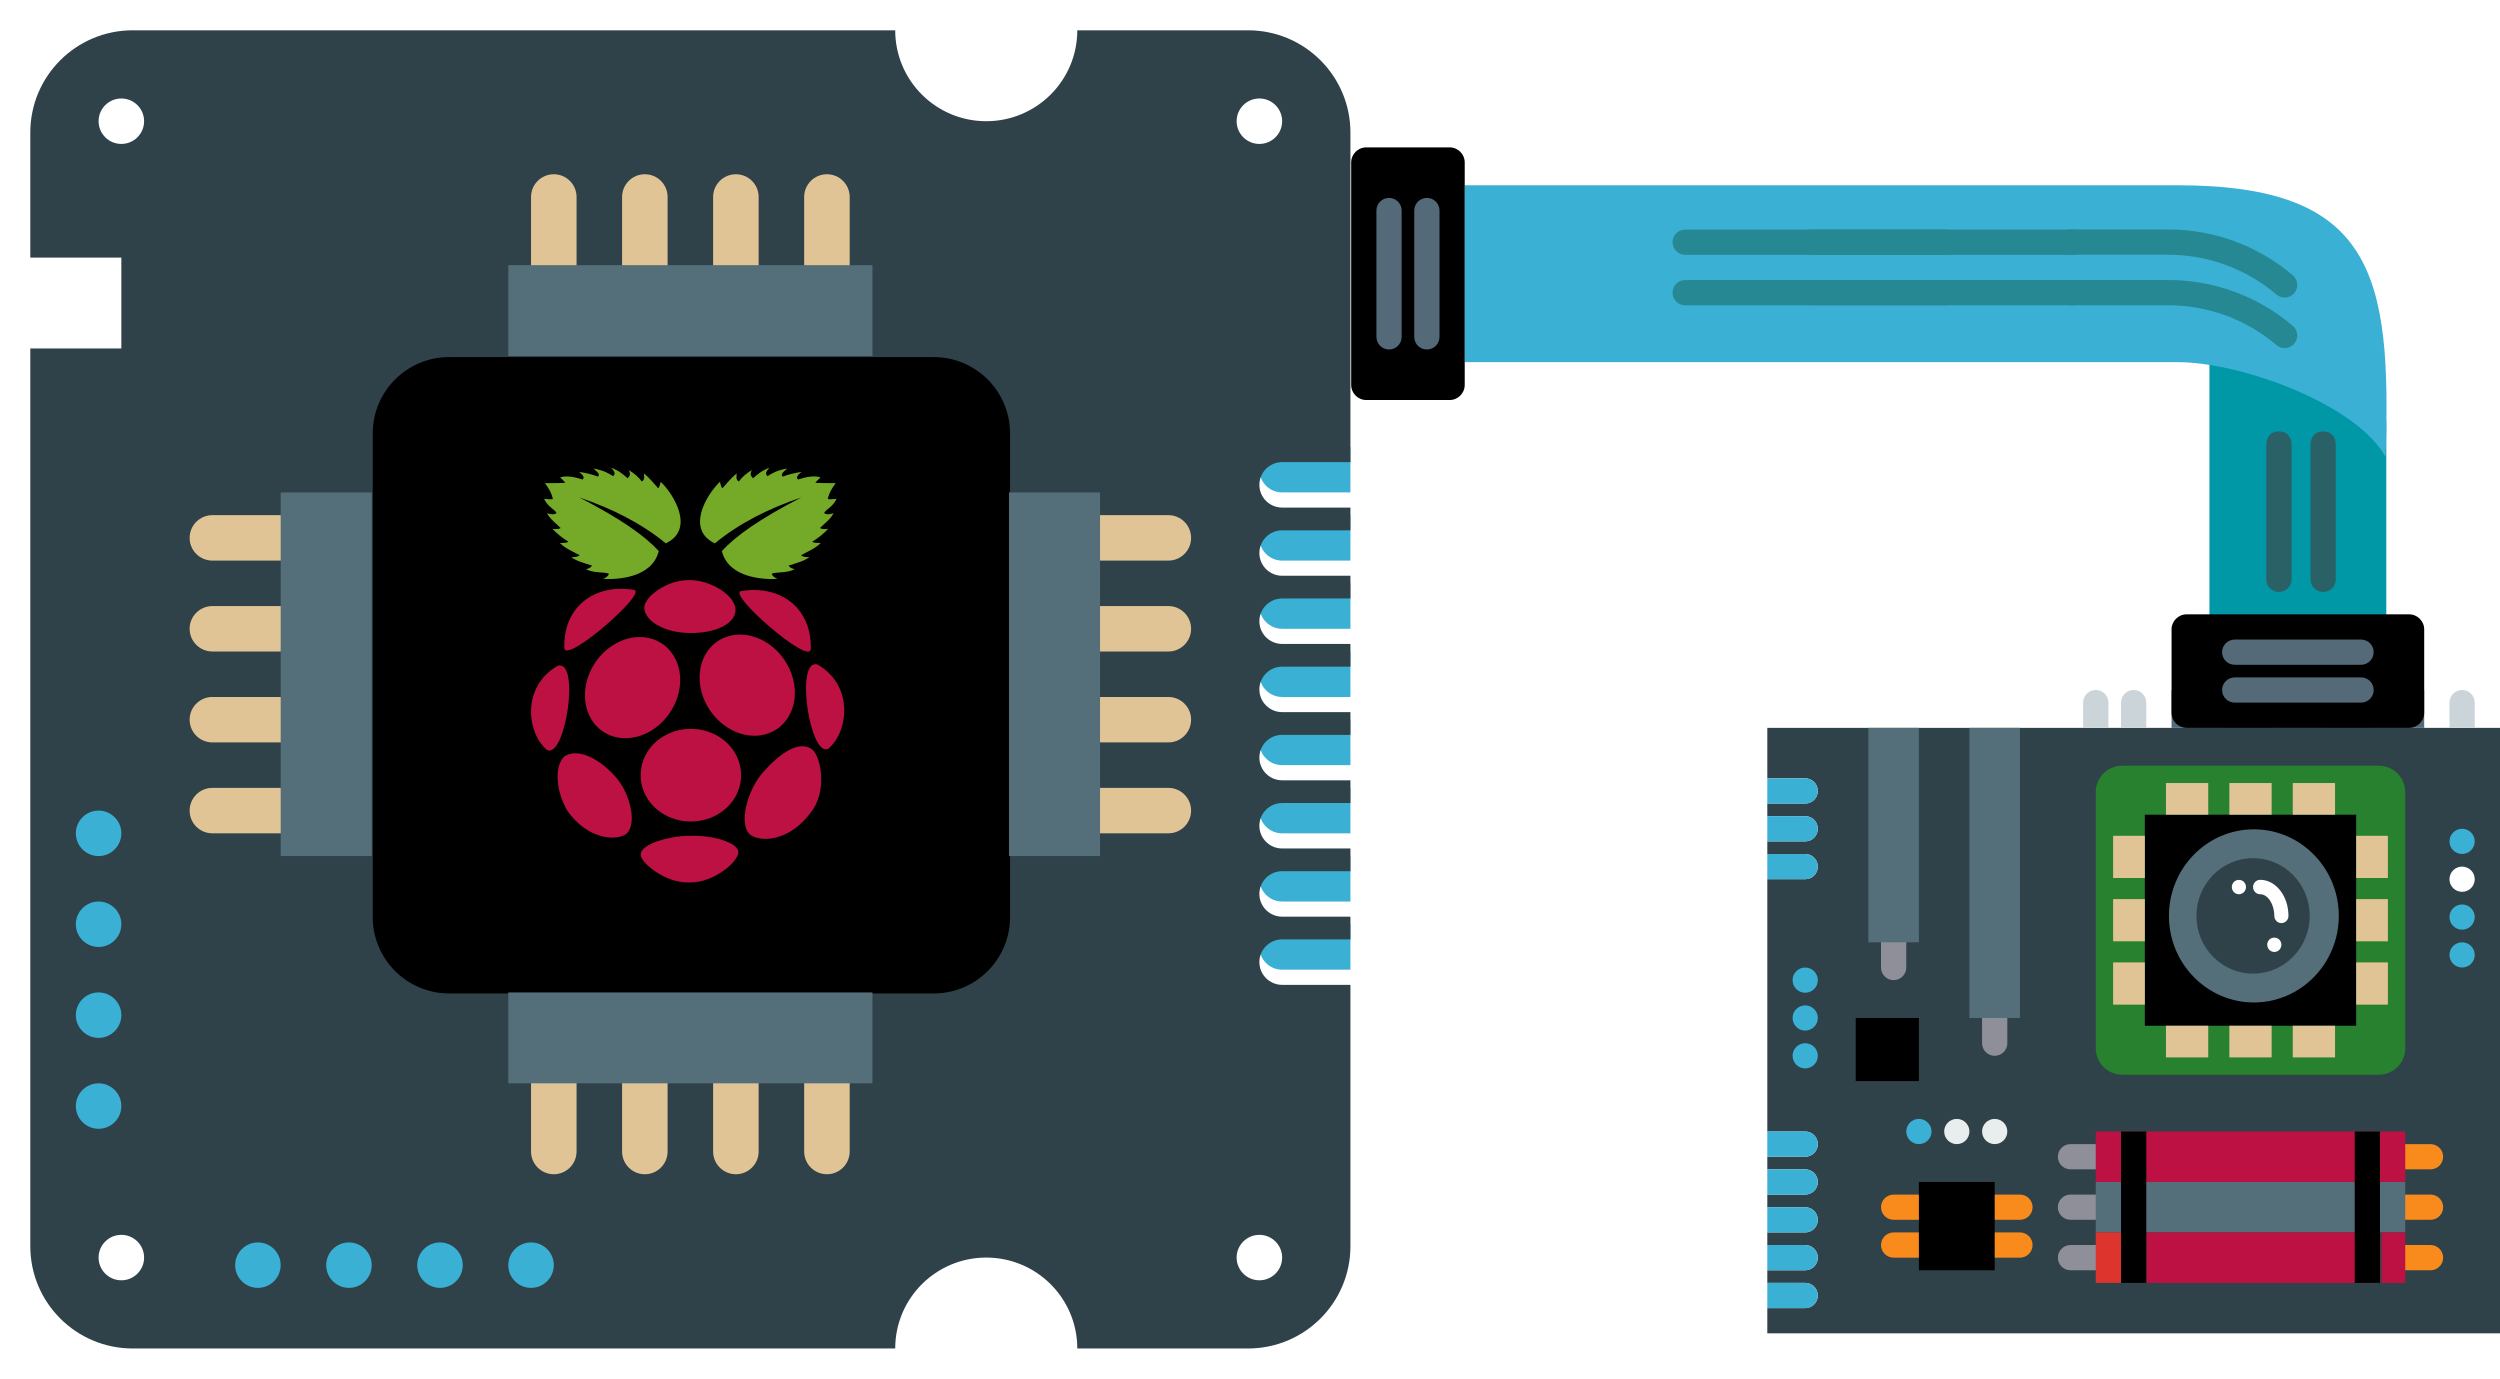 <?xml version="1.0" encoding="UTF-8" standalone="no"?>
<svg width="330px" height="182px" viewBox="0 0 330 182" version="1.1" xmlns="http://www.w3.org/2000/svg" xmlns:xlink="http://www.w3.org/1999/xlink" xmlns:sketch="http://www.bohemiancoding.com/sketch/ns">
    <!-- Generator: Sketch 3.4.4 (17249) - http://www.bohemiancoding.com/sketch -->
    <title>example-raspberry4</title>
    <desc>Created with Sketch.</desc>
    <defs>
        <filter x="-50%" y="-50%" width="200%" height="200%" filterUnits="objectBoundingBox" id="filter-1">
            <feOffset dx="0" dy="2" in="SourceAlpha" result="shadowOffsetOuter1"></feOffset>
            <feGaussianBlur stdDeviation="2" in="shadowOffsetOuter1" result="shadowBlurOuter1"></feGaussianBlur>
            <feColorMatrix values="0 0 0 0 0   0 0 0 0 0   0 0 0 0 0  0 0 0 0.35 0" in="shadowBlurOuter1" type="matrix" result="shadowMatrixOuter1"></feColorMatrix>
            <feMerge>
                <feMergeNode in="shadowMatrixOuter1"></feMergeNode>
                <feMergeNode in="SourceGraphic"></feMergeNode>
            </feMerge>
        </filter>
    </defs>
    <g id="animations" stroke="none" stroke-width="1" fill="none" fill-rule="evenodd" sketch:type="MSPage">
        <g id="example-raspberry4" sketch:type="MSLayerGroup" transform="translate(4, 2)">
            <g id="Group" sketch:type="MSShapeGroup">
                <path d="M229.284,100.737 L234.286,100.737 C235.207,100.737 235.954,101.481 235.954,102.402 C235.954,103.323 235.207,104.067 234.286,104.067 L229.284,104.067 L229.284,105.732 L234.286,105.732 C235.207,105.732 235.954,106.476 235.954,107.397 C235.954,108.318 235.207,109.062 234.286,109.062 L229.284,109.062 L229.284,110.727 L234.286,110.727 C235.207,110.727 235.954,111.472 235.954,112.392 C235.954,113.313 235.207,114.057 234.286,114.057 L229.284,114.057 L229.284,147.359 L234.286,147.359 C235.207,147.359 235.954,148.103 235.954,149.024 C235.954,149.945 235.207,150.689 234.286,150.689 L229.284,150.689 L229.284,152.354 L234.286,152.354 C235.207,152.354 235.954,153.098 235.954,154.019 C235.954,154.94 235.207,155.684 234.286,155.684 L229.284,155.684 L229.284,157.349 L234.286,157.349 C235.207,157.349 235.954,158.094 235.954,159.014 C235.954,159.935 235.207,160.679 234.286,160.679 L229.284,160.679 L229.284,162.344 L234.286,162.344 C235.207,162.344 235.954,163.089 235.954,164.01 C235.954,164.93 235.207,165.675 234.286,165.675 L229.284,165.675 L229.284,167.34 L234.286,167.34 C235.207,167.34 235.954,168.084 235.954,169.005 C235.954,169.926 235.207,170.67 234.286,170.67 L229.284,170.67 L229.284,174 L326,174 L326,94.077 L229.284,94.077 L229.284,100.737 Z" id="Fill-11" fill="#2F4149"></path>
                <path d="M235.954,149.024 C235.954,148.103 235.207,147.359 234.286,147.359 L229.284,147.359 L229.284,150.689 L234.286,150.689 C235.207,150.689 235.954,149.945 235.954,149.024" id="Fill-12" fill="#3AB0D5"></path>
                <path d="M235.954,154.019 C235.954,153.098 235.207,152.354 234.286,152.354 L229.284,152.354 L229.284,155.684 L234.286,155.684 C235.207,155.684 235.954,154.94 235.954,154.019" id="Fill-13" fill="#3AB0D5"></path>
                <path d="M234.286,157.349 L229.284,157.349 L229.284,160.679 L234.286,160.679 C235.207,160.679 235.954,159.935 235.954,159.014 C235.954,158.094 235.207,157.349 234.286,157.349 Z" id="Fill-14" fill="#3AB0D5"></path>
                <path d="M235.954,164.01 C235.954,163.089 235.207,162.344 234.286,162.344 L229.284,162.344 L229.284,165.675 L234.286,165.675 C235.207,165.675 235.954,164.93 235.954,164.01" id="Fill-15" fill="#3AB0D5"></path>
                <path d="M235.954,169.005 C235.954,168.084 235.207,167.34 234.286,167.34 L229.284,167.34 L229.284,170.67 L234.286,170.67 C235.207,170.67 235.954,169.926 235.954,169.005" id="Fill-16" fill="#3AB0D5"></path>
                <path d="M235.954,102.402 C235.954,101.481 235.207,100.737 234.286,100.737 L229.284,100.737 L229.284,104.067 L234.286,104.067 C235.207,104.067 235.954,103.323 235.954,102.402" id="Fill-17" fill="#3AB0D5"></path>
                <path d="M235.954,107.397 C235.954,106.476 235.207,105.732 234.286,105.732 L229.284,105.732 L229.284,109.062 L234.286,109.062 C235.207,109.062 235.954,108.318 235.954,107.397" id="Fill-18" fill="#3AB0D5"></path>
                <path d="M235.954,112.392 C235.954,111.472 235.207,110.727 234.286,110.727 L229.284,110.727 L229.284,114.057 L234.286,114.057 C235.207,114.057 235.954,113.313 235.954,112.392" id="Fill-19" fill="#3AB0D5"></path>
                <path d="M322.665,124.048 C322.665,124.967 321.918,125.713 320.997,125.713 C320.077,125.713 319.33,124.967 319.33,124.048 C319.33,123.129 320.077,122.383 320.997,122.383 C321.918,122.383 322.665,123.129 322.665,124.048" id="Fill-732" fill="#3AB0D5"></path>
                <path d="M260.967,147.359 C260.967,148.278 260.22,149.024 259.299,149.024 C258.379,149.024 257.632,148.278 257.632,147.359 C257.632,146.44 258.379,145.694 259.299,145.694 C260.22,145.694 260.967,146.44 260.967,147.359" id="Fill-740" fill="#E8EDEE"></path>
                <path d="M255.964,147.359 C255.964,148.278 255.217,149.024 254.297,149.024 C253.376,149.024 252.629,148.278 252.629,147.359 C252.629,146.44 253.376,145.694 254.297,145.694 C255.217,145.694 255.964,146.44 255.964,147.359" id="Fill-741" fill="#E8EDEE"></path>
                <path d="M250.962,147.359 C250.962,148.278 250.215,149.024 249.294,149.024 C248.374,149.024 247.627,148.278 247.627,147.359 C247.627,146.44 248.374,145.694 249.294,145.694 C250.215,145.694 250.962,146.44 250.962,147.359" id="Fill-742" fill="#3AB0D5"></path>
                <path d="M235.954,127.378 C235.954,128.297 235.207,129.043 234.286,129.043 C233.366,129.043 232.619,128.297 232.619,127.378 C232.619,126.459 233.366,125.713 234.286,125.713 C235.207,125.713 235.954,126.459 235.954,127.378" id="Fill-743" fill="#3AB0D5"></path>
                <path d="M235.954,132.373 C235.954,133.292 235.207,134.038 234.286,134.038 C233.366,134.038 232.619,133.292 232.619,132.373 C232.619,131.454 233.366,130.708 234.286,130.708 C235.207,130.708 235.954,131.454 235.954,132.373" id="Fill-744" fill="#3AB0D5"></path>
                <path d="M235.954,137.368 C235.954,138.288 235.207,139.033 234.286,139.033 C233.366,139.033 232.619,138.288 232.619,137.368 C232.619,136.449 233.366,135.703 234.286,135.703 C235.207,135.703 235.954,136.449 235.954,137.368" id="Fill-745" fill="#3AB0D5"></path>
                <path d="M310.003,139.866 L276.13,139.866 C274.202,139.866 272.639,138.306 272.639,136.38 L272.639,102.56 C272.639,100.632 274.202,99.072 276.13,99.072 L310.003,99.072 C311.931,99.072 313.494,100.632 313.494,102.56 L313.494,136.38 C313.494,138.306 311.931,139.866 310.003,139.866" id="Fill-1051" fill="#28812F"></path>
                <path d="M282.645,89.081 L289.315,89.081 L289.315,94.077 L282.645,94.077 L282.645,89.081 L282.645,89.081 Z" id="Fill-1052" fill="#546A79"></path>
                <path d="M289.315,89.081 L295.985,89.081 L295.985,94.077 L289.315,94.077 L289.315,89.081 L289.315,89.081 Z" id="Fill-1053" fill="#38454F"></path>
                <path d="M295.985,89.081 L302.655,89.081 L302.655,94.077 L295.985,94.077 L295.985,89.081 L295.985,89.081 Z" id="Fill-1054" fill="#546A79"></path>
                <path d="M302.655,89.081 L309.325,89.081 L309.325,94.077 L302.655,94.077 L302.655,89.081 L302.655,89.081 Z" id="Fill-1055" fill="#38454F"></path>
                <path d="M309.325,89.081 L315.995,89.081 L315.995,94.077 L309.325,94.077 L309.325,89.081 L309.325,89.081 Z" id="Fill-1056" fill="#546A79"></path>
                <path d="M316.829,152.354 L313.494,152.354 C312.571,152.354 311.826,151.61 311.826,150.689 C311.826,149.768 312.571,149.024 313.494,149.024 L316.829,149.024 C317.751,149.024 318.496,149.768 318.496,150.689 C318.496,151.61 317.751,152.354 316.829,152.354" id="Fill-1058" fill="#F88B1C"></path>
                <path d="M272.639,149.024 L269.304,149.024 C268.384,149.024 267.637,149.768 267.637,150.689 C267.637,151.61 268.384,152.354 269.304,152.354 L272.639,152.354 C273.56,152.354 274.307,151.61 274.307,150.689 C274.307,149.768 273.56,149.024 272.639,149.024" id="Fill-1060" fill="#8F8F99"></path>
                <path d="M272.639,155.684 L269.304,155.684 C268.384,155.684 267.637,156.428 267.637,157.349 C267.637,158.27 268.384,159.014 269.304,159.014 L272.639,159.014 C273.56,159.014 274.307,158.27 274.307,157.349 C274.307,156.428 273.56,155.684 272.639,155.684" id="Fill-1061" fill="#8F8F99"></path>
                <path d="M272.639,162.344 L269.304,162.344 C268.384,162.344 267.637,163.089 267.637,164.01 C267.637,164.93 268.384,165.675 269.304,165.675 L272.639,165.675 C273.56,165.675 274.307,164.93 274.307,164.01 C274.307,163.089 273.56,162.344 272.639,162.344" id="Fill-1062" fill="#8F8F99"></path>
                <path d="M316.829,159.014 L313.494,159.014 C312.571,159.014 311.826,158.27 311.826,157.349 C311.826,156.428 312.571,155.684 313.494,155.684 L316.829,155.684 C317.751,155.684 318.496,156.428 318.496,157.349 C318.496,158.27 317.751,159.014 316.829,159.014" id="Fill-1063" fill="#F88B1C"></path>
                <path d="M316.829,165.675 L313.494,165.675 C312.571,165.675 311.826,164.93 311.826,164.01 C311.826,163.089 312.571,162.344 313.494,162.344 L316.829,162.344 C317.751,162.344 318.496,163.089 318.496,164.01 C318.496,164.93 317.751,165.675 316.829,165.675" id="Fill-1064" fill="#F88B1C"></path>
                <path d="M262.634,159.014 L259.299,159.014 C258.379,159.014 257.632,158.27 257.632,157.349 C257.632,156.428 258.379,155.684 259.299,155.684 L262.634,155.684 C263.555,155.684 264.302,156.428 264.302,157.349 C264.302,158.27 263.555,159.014 262.634,159.014" id="Fill-1065" fill="#F88B1C"></path>
                <path d="M262.634,164.01 L259.299,164.01 C258.379,164.01 257.632,163.265 257.632,162.344 C257.632,161.424 258.379,160.679 259.299,160.679 L262.634,160.679 C263.555,160.679 264.302,161.424 264.302,162.344 C264.302,163.265 263.555,164.01 262.634,164.01" id="Fill-1066" fill="#F88B1C"></path>
                <path d="M249.294,159.014 L245.959,159.014 C245.039,159.014 244.292,158.27 244.292,157.349 C244.292,156.428 245.039,155.684 245.959,155.684 L249.294,155.684 C250.215,155.684 250.962,156.428 250.962,157.349 C250.962,158.27 250.215,159.014 249.294,159.014" id="Fill-1067" fill="#F88B1C"></path>
                <path d="M249.294,164.01 L245.959,164.01 C245.039,164.01 244.292,163.265 244.292,162.344 C244.292,161.424 245.039,160.679 245.959,160.679 L249.294,160.679 C250.215,160.679 250.962,161.424 250.962,162.344 C250.962,163.265 250.215,164.01 249.294,164.01" id="Fill-1068" fill="#F88B1C"></path>
                <path d="M245.959,127.378 C245.039,127.378 244.292,126.634 244.292,125.713 L244.292,122.383 C244.292,121.462 245.039,120.718 245.959,120.718 C246.88,120.718 247.627,121.462 247.627,122.383 L247.627,125.713 C247.627,126.634 246.88,127.378 245.959,127.378" id="Fill-1069" fill="#8F8F99"></path>
                <path d="M259.299,137.368 C258.379,137.368 257.632,136.624 257.632,135.703 L257.632,132.373 C257.632,131.452 258.379,130.708 259.299,130.708 C260.22,130.708 260.967,131.452 260.967,132.373 L260.967,135.703 C260.967,136.624 260.22,137.368 259.299,137.368" id="Fill-1070" fill="#8F8F99"></path>
                <path d="M240.957,132.373 L249.294,132.373 L249.294,140.699 L240.957,140.699 L240.957,132.373 L240.957,132.373 Z" id="Fill-1071" fill="#000000"></path>
                <g transform="translate(274.917, 101.346)">
                    <path d="M4.201,4.194 L32.098,4.194 L32.098,32.051 L4.201,32.051 L4.201,4.194 L4.201,4.194 Z" id="Fill-1719" fill="#000000"></path>
                    <path d="M6.99,0.016 L12.57,0.016 L12.57,4.194 L6.99,4.194 L6.99,0.016 L6.99,0.016 Z" id="Fill-1720" fill="#E1C495"></path>
                    <path d="M15.36,0.016 L20.939,0.016 L20.939,4.194 L15.36,4.194 L15.36,0.016 L15.36,0.016 Z" id="Fill-1721" fill="#E1C495"></path>
                    <path d="M23.729,0.016 L29.309,0.016 L29.309,4.194 L23.729,4.194 L23.729,0.016 L23.729,0.016 Z" id="Fill-1722" fill="#E1C495"></path>
                    <path d="M6.99,32.051 L12.57,32.051 L12.57,36.23 L6.99,36.23 L6.99,32.051 L6.99,32.051 Z" id="Fill-1723" fill="#E1C495"></path>
                    <path d="M15.36,32.051 L20.939,32.051 L20.939,36.23 L15.36,36.23 L15.36,32.051 L15.36,32.051 Z" id="Fill-1724" fill="#E1C495"></path>
                    <path d="M23.729,32.051 L29.309,32.051 L29.309,36.23 L23.729,36.23 L23.729,32.051 L23.729,32.051 Z" id="Fill-1725" fill="#E1C495"></path>
                    <path d="M32.098,6.98 L36.283,6.98 L36.283,12.551 L32.098,12.551 L32.098,6.98 L32.098,6.98 Z" id="Fill-1726" fill="#E1C495"></path>
                    <path d="M32.098,15.337 L36.283,15.337 L36.283,20.908 L32.098,20.908 L32.098,15.337 L32.098,15.337 Z" id="Fill-1727" fill="#E1C495"></path>
                    <path d="M32.098,23.694 L36.283,23.694 L36.283,29.266 L32.098,29.266 L32.098,23.694 L32.098,23.694 Z" id="Fill-1728" fill="#E1C495"></path>
                    <path d="M0.016,6.98 L4.201,6.98 L4.201,12.551 L0.016,12.551 L0.016,6.98 L0.016,6.98 Z" id="Fill-1729" fill="#E1C495"></path>
                    <path d="M0.016,15.337 L4.201,15.337 L4.201,20.908 L0.016,20.908 L0.016,15.337 L0.016,15.337 Z" id="Fill-1730" fill="#E1C495"></path>
                    <path d="M0.016,23.694 L4.201,23.694 L4.201,29.266 L0.016,29.266 L0.016,23.694 L0.016,23.694 Z" id="Fill-1731" fill="#E1C495"></path>
                </g>
                <path d="M255.964,94.077 L262.634,94.077 L262.634,132.373 L255.964,132.373 L255.964,94.077 L255.964,94.077 Z" id="Fill-1946" fill="#546E7A"></path>
                <path d="M242.624,94.077 L249.294,94.077 L249.294,122.383 L242.624,122.383 L242.624,94.077 L242.624,94.077 Z" id="Fill-1947" fill="#546E7A"></path>
                <path d="M249.294,154.019 L259.299,154.019 L259.299,165.675 L249.294,165.675 L249.294,154.019 L249.294,154.019 Z" id="Fill-1948" fill="#000000"></path>
                <path d="M313.494,154.019 L313.494,160.679 L272.639,160.679 L272.639,154.019 L313.494,154.019 Z" id="Fill-1949" fill="#546E7A"></path>
                <path d="M272.639,147.359 L313.494,147.359 L313.494,154.019 L272.639,154.019 L272.639,147.359 L272.639,147.359 Z" id="Fill-1950" fill="#BC1142"></path>
                <path d="M272.639,160.679 L275.974,160.679 L275.974,167.34 L272.639,167.34 L272.639,160.679 L272.639,160.679 Z" id="Fill-1951" fill="#DD342E"></path>
                <path d="M279.309,160.679 L309.325,160.679 L309.325,167.34 L279.309,167.34 L279.309,160.679 L279.309,160.679 Z" id="Fill-1952" fill="#BC1142"></path>
                <path d="M310.351,160.679 L313.494,160.679 L313.494,167.34 L310.351,167.34 L310.351,160.679 L310.351,160.679 Z" id="Fill-1953" fill="#BC1142"></path>
                <path d="M275.974,152.354 L275.974,167.34 L279.309,167.34 L279.309,147.359 L275.974,147.359 L275.974,152.354" id="Fill-1957" fill="#000000"></path>
                <path d="M306.824,167.34 L310.159,167.34 L310.159,147.359 L306.824,147.359 L306.824,167.34 L306.824,167.34 Z" id="Fill-1958" fill="#000000"></path>
                <path d="M274.307,90.746 C274.307,89.826 273.56,89.081 272.639,89.081 C271.719,89.081 270.972,89.826 270.972,90.746 L270.972,94.077 L274.307,94.077 L274.307,90.746" id="Fill-1959" fill="#CBD4D8"></path>
                <path d="M279.309,90.746 C279.309,89.826 278.562,89.081 277.642,89.081 C276.721,89.081 275.974,89.826 275.974,90.746 L275.974,94.077 L279.309,94.077 L279.309,90.746" id="Fill-1960" fill="#CBD4D8"></path>
                <path d="M322.665,90.746 C322.665,89.826 321.92,89.081 320.997,89.081 C320.075,89.081 319.33,89.826 319.33,90.746 L319.33,94.077 L322.665,94.077 L322.665,90.746" id="Fill-1961" fill="#CBD4D8"></path>
                <path d="M310.992,54.115 C310.992,41.752 287.647,16.776 287.647,29.139 L287.647,79.923 L310.992,79.923 L310.992,54.115 L310.992,54.115 Z" id="Fill-1089" fill="#0097A7"></path>
                <path d="M314.001,79.091 C315.101,79.091 315.995,79.983 315.995,81.082 L315.995,92.083 C315.995,93.184 315.101,94.077 314.001,94.077 L284.641,94.077 C283.538,94.077 282.645,93.184 282.645,92.083 L282.645,81.082 C282.645,79.983 283.538,79.091 284.641,79.091 L314.001,79.091 L314.001,79.091 Z" id="Fill-1091" fill="#000000"></path>
                <path d="M290.982,87.416 L307.657,87.416 C308.579,87.416 309.325,88.161 309.325,89.081 C309.325,90.002 308.579,90.746 307.657,90.746 L290.982,90.746 C290.06,90.746 289.315,90.002 289.315,89.081 C289.315,88.161 290.06,87.416 290.982,87.416" id="Fill-1092" fill="#546A79"></path>
                <path d="M290.982,82.421 L307.657,82.421 C308.579,82.421 309.325,83.165 309.325,84.086 C309.325,85.007 308.579,85.751 307.657,85.751 L290.982,85.751 C290.06,85.751 289.315,85.007 289.315,84.086 C289.315,83.165 290.06,82.421 290.982,82.421" id="Fill-1093" fill="#546A79"></path>
                <path d="M300.987,57.445 L300.987,74.476 C300.987,75.397 301.733,76.141 302.655,76.141 C303.577,76.141 304.322,75.397 304.322,74.476 L304.322,56.612 C304.322,56.612 304.322,54.947 302.655,54.947 C300.987,54.947 300.987,56.612 300.987,56.612" id="Fill-1915-Copy" fill="#2A6166"></path>
                <g id="example-raspberry">
                    <path d="M162.238,60 C162.238,61.659 163.584,63 165.243,63 L174.256,63 L174.256,57 L165.243,57 C163.584,57 162.238,58.341 162.238,60" id="Fill-40" fill="#3AB0D5"></path>
                    <path d="M162.238,69 C162.238,70.659 163.584,72 165.243,72 L174.256,72 L174.256,66 L165.243,66 C163.584,66 162.238,67.341 162.238,69" id="Fill-41" fill="#3AB0D5"></path>
                    <path d="M162.238,78 C162.238,79.659 163.584,81 165.243,81 L174.256,81 L174.256,75 L165.243,75 C163.584,75 162.238,76.341 162.238,78" id="Fill-42" fill="#3AB0D5"></path>
                    <path d="M162.238,87 C162.238,88.659 163.584,90 165.243,90 L174.256,90 L174.256,84 L165.243,84 C163.584,84 162.238,85.341 162.238,87" id="Fill-43" fill="#3AB0D5"></path>
                    <path d="M162.238,96 C162.238,97.659 163.584,99 165.243,99 L174.256,99 L174.256,93 L165.243,93 C163.584,93 162.238,94.341 162.238,96" id="Fill-44" fill="#3AB0D5"></path>
                    <path d="M162.238,105 C162.238,106.659 163.584,108 165.243,108 L174.256,108 L174.256,102 L165.243,102 C163.584,102 162.238,103.341 162.238,105" id="Fill-45" fill="#3AB0D5"></path>
                    <path d="M162.238,114 C162.238,115.659 163.584,117 165.243,117 L174.256,117 L174.256,111 L165.243,111 C163.584,111 162.238,112.341 162.238,114" id="Fill-46" fill="#3AB0D5"></path>
                    <path d="M162.238,123 C162.238,124.659 163.584,126 165.243,126 L174.256,126 L174.256,120 L165.243,120 C163.584,120 162.238,121.341 162.238,123" id="Fill-47" fill="#3AB0D5"></path>
                    <path d="M174.256,13.497 C174.256,6.042 168.205,0 160.739,0 L138.203,0 C138.203,6.627 132.822,12 126.185,12 C119.548,12 114.168,6.627 114.168,0 L13.517,0 C6.051,0 0,6.042 0,13.497 L0,30 L12.018,30 L12.018,42 L0,42 L0,160.503 C0,167.958 6.051,174 13.517,174 L114.168,174 C114.168,167.373 119.548,162 126.185,162 C132.822,162 138.203,167.373 138.203,174 L160.739,174 C168.205,174 174.256,167.958 174.256,160.503 L174.256,126 L165.243,126 C163.584,126 162.238,124.659 162.238,123 C162.238,121.341 163.584,120 165.243,120 L174.256,120 L174.256,117 L165.243,117 C163.584,117 162.238,115.659 162.238,114 C162.238,112.341 163.584,111 165.243,111 L174.256,111 L174.256,108 L165.243,108 C163.584,108 162.238,106.659 162.238,105 C162.238,103.341 163.584,102 165.243,102 L174.256,102 L174.256,99 L165.243,99 C163.584,99 162.238,97.659 162.238,96 C162.238,94.341 163.584,93 165.243,93 L174.256,93 L174.256,90 L165.243,90 C163.584,90 162.238,88.659 162.238,87 C162.238,85.341 163.584,84 165.243,84 L174.256,84 L174.256,81 L165.243,81 C163.584,81 162.238,79.659 162.238,78 C162.238,76.341 163.584,75 165.243,75 L174.256,75 L174.256,72 L165.243,72 C163.584,72 162.238,70.659 162.238,69 C162.238,67.341 163.584,66 165.243,66 L174.256,66 L174.256,63 L165.243,63 C163.584,63 162.238,61.659 162.238,60 C162.238,58.341 163.584,57 165.243,57 L174.256,57 L174.256,13.497 Z M12.018,165 C10.359,165 9.013,163.656 9.013,162 C9.013,160.344 10.359,159 12.018,159 C13.676,159 15.022,160.344 15.022,162 C15.022,163.656 13.676,165 12.018,165 L12.018,165 L12.018,165 Z M12.018,15 C10.359,15 9.013,13.656 9.013,12 C9.013,10.344 10.359,9 12.018,9 C13.676,9 15.022,10.344 15.022,12 C15.022,13.656 13.676,15 12.018,15 L12.018,15 L12.018,15 Z M165.243,162 C165.243,163.656 163.897,165 162.238,165 C160.58,165 159.234,163.656 159.234,162 C159.234,160.344 160.58,159 162.238,159 C163.897,159 165.243,160.344 165.243,162 L165.243,162 L165.243,162 Z M159.234,12 C159.234,10.344 160.58,9 162.238,9 C163.897,9 165.243,10.344 165.243,12 C165.243,13.656 163.897,15 162.238,15 C160.58,15 159.234,13.656 159.234,12 L159.234,12 L159.234,12 Z" id="Fill-748" fill="#2F4149" filter="url(#filter-1)"></path>
                    <path d="M45.202,55.206 C45.202,49.644 49.717,45.135 55.287,45.135 L119.239,45.135 C124.81,45.135 129.325,49.644 129.325,55.206 L129.325,119.064 C129.325,124.626 124.81,129.135 119.239,129.135 L55.287,129.135 C49.717,129.135 45.202,124.626 45.202,119.064 L45.202,55.206 Z" id="Fill-1004" fill="#000000"></path>
                    <path d="M33.049,66 L24.035,66 C22.377,66 21.031,67.341 21.031,69 C21.031,70.659 22.377,72 24.035,72 L33.049,72 C34.707,72 36.053,70.659 36.053,69 C36.053,67.341 34.707,66 33.049,66" id="Fill-1005" fill="#E1C495"></path>
                    <path d="M33.049,102 L24.035,102 C22.377,102 21.031,103.341 21.031,105 C21.031,106.659 22.377,108 24.035,108 L33.049,108 C34.707,108 36.053,106.659 36.053,105 C36.053,103.341 34.707,102 33.049,102" id="Fill-1006" fill="#E1C495"></path>
                    <path d="M33.049,90 L24.035,90 C22.377,90 21.031,91.341 21.031,93 C21.031,94.659 22.377,96 24.035,96 L33.049,96 C34.707,96 36.053,94.659 36.053,93 C36.053,91.341 34.707,90 33.049,90" id="Fill-1007" fill="#E1C495"></path>
                    <path d="M33.049,78 L24.035,78 C22.377,78 21.031,79.341 21.031,81 C21.031,82.659 22.377,84 24.035,84 L33.049,84 C34.707,84 36.053,82.659 36.053,81 C36.053,79.341 34.707,78 33.049,78" id="Fill-1008" fill="#E1C495"></path>
                    <path d="M141.207,72 L150.22,72 C151.879,72 153.225,70.659 153.225,69 C153.225,67.341 151.879,66 150.22,66 L141.207,66 C139.549,66 138.203,67.341 138.203,69 C138.203,70.659 139.549,72 141.207,72" id="Fill-1009" fill="#E1C495"></path>
                    <path d="M150.22,102 L141.207,102 C139.549,102 138.203,103.341 138.203,105 C138.203,106.659 139.549,108 141.207,108 L150.22,108 C151.879,108 153.225,106.659 153.225,105 C153.225,103.341 151.879,102 150.22,102" id="Fill-1010" fill="#E1C495"></path>
                    <path d="M150.22,90 L141.207,90 C139.549,90 138.203,91.341 138.203,93 C138.203,94.659 139.549,96 141.207,96 L150.22,96 C151.879,96 153.225,94.659 153.225,93 C153.225,91.341 151.879,90 150.22,90" id="Fill-1011" fill="#E1C495"></path>
                    <path d="M150.22,78 L141.207,78 C139.549,78 138.203,79.341 138.203,81 C138.203,82.659 139.549,84 141.207,84 L150.22,84 C151.879,84 153.225,82.659 153.225,81 C153.225,79.341 151.879,78 150.22,78" id="Fill-1012" fill="#E1C495"></path>
                    <path d="M105.154,21 C103.496,21 102.15,22.341 102.15,24 L102.15,33 C102.15,34.659 103.496,36 105.154,36 C106.813,36 108.159,34.659 108.159,33 L108.159,24 C108.159,22.341 106.813,21 105.154,21" id="Fill-1013" fill="#E1C495"></path>
                    <path d="M69.101,21 C67.443,21 66.097,22.341 66.097,24 L66.097,33 C66.097,34.659 67.443,36 69.101,36 C70.76,36 72.106,34.659 72.106,33 L72.106,24 C72.106,22.341 70.76,21 69.101,21" id="Fill-1014" fill="#E1C495"></path>
                    <path d="M81.119,21 C79.461,21 78.115,22.341 78.115,24 L78.115,33 C78.115,34.659 79.461,36 81.119,36 C82.777,36 84.123,34.659 84.123,33 L84.123,24 C84.123,22.341 82.777,21 81.119,21" id="Fill-1015" fill="#E1C495"></path>
                    <path d="M93.137,21 C91.478,21 90.132,22.341 90.132,24 L90.132,33 C90.132,34.659 91.478,36 93.137,36 C94.795,36 96.141,34.659 96.141,33 L96.141,24 C96.141,22.341 94.795,21 93.137,21" id="Fill-1016" fill="#E1C495"></path>
                    <path d="M105.154,138 C103.496,138 102.15,139.341 102.15,141 L102.15,150 C102.15,151.659 103.496,153 105.154,153 C106.813,153 108.159,151.659 108.159,150 L108.159,141 C108.159,139.341 106.813,138 105.154,138" id="Fill-1017" fill="#E1C495"></path>
                    <path d="M69.101,138 C67.443,138 66.097,139.341 66.097,141 L66.097,150 C66.097,151.659 67.443,153 69.101,153 C70.76,153 72.106,151.659 72.106,150 L72.106,141 C72.106,139.341 70.76,138 69.101,138" id="Fill-1018" fill="#E1C495"></path>
                    <path d="M81.119,138 C79.461,138 78.115,139.341 78.115,141 L78.115,150 C78.115,151.659 79.461,153 81.119,153 C82.777,153 84.123,151.659 84.123,150 L84.123,141 C84.123,139.341 82.777,138 81.119,138" id="Fill-1019" fill="#E1C495"></path>
                    <path d="M93.137,138 C91.478,138 90.132,139.341 90.132,141 L90.132,150 C90.132,151.659 91.478,153 93.137,153 C94.795,153 96.141,151.659 96.141,150 L96.141,141 C96.141,139.341 94.795,138 93.137,138" id="Fill-1020" fill="#E1C495"></path>
                    <path d="M9.013,111 C7.355,111 6.009,109.656 6.009,108 C6.009,106.344 7.355,105 9.013,105 C10.672,105 12.018,106.344 12.018,108 C12.018,109.656 10.672,111 9.013,111" id="Fill-1021" fill="#3AB0D5"></path>
                    <path d="M9.013,123 C7.355,123 6.009,121.656 6.009,120 C6.009,118.344 7.355,117 9.013,117 C10.672,117 12.018,118.344 12.018,120 C12.018,121.656 10.672,123 9.013,123" id="Fill-1022" fill="#3AB0D5"></path>
                    <path d="M9.013,135 C7.355,135 6.009,133.656 6.009,132 C6.009,130.344 7.355,129 9.013,129 C10.672,129 12.018,130.344 12.018,132 C12.018,133.656 10.672,135 9.013,135" id="Fill-1023" fill="#3AB0D5"></path>
                    <path d="M9.013,147 C7.355,147 6.009,145.656 6.009,144 C6.009,142.344 7.355,141 9.013,141 C10.672,141 12.018,142.344 12.018,144 C12.018,145.656 10.672,147 9.013,147" id="Fill-1024" fill="#3AB0D5"></path>
                    <path d="M33.049,165 C33.049,166.656 31.703,168 30.044,168 C28.386,168 27.04,166.656 27.04,165 C27.04,163.344 28.386,162 30.044,162 C31.703,162 33.049,163.344 33.049,165" id="Fill-1937" fill="#3AB0D5"></path>
                    <path d="M45.066,165 C45.066,166.656 43.72,168 42.062,168 C40.403,168 39.057,166.656 39.057,165 C39.057,163.344 40.403,162 42.062,162 C43.72,162 45.066,163.344 45.066,165" id="Fill-1938" fill="#3AB0D5"></path>
                    <path d="M57.084,165 C57.084,166.656 55.738,168 54.079,168 C52.421,168 51.075,166.656 51.075,165 C51.075,163.344 52.421,162 54.079,162 C55.738,162 57.084,163.344 57.084,165" id="Fill-1939" fill="#3AB0D5"></path>
                    <path d="M69.101,165 C69.101,166.656 67.755,168 66.097,168 C64.439,168 63.093,166.656 63.093,165 C63.093,163.344 64.439,162 66.097,162 C67.755,162 69.101,163.344 69.101,165" id="Fill-1940" fill="#3AB0D5"></path>
                    <path d="M63.093,33 L111.163,33 L111.163,45 L63.093,45 L63.093,33 L63.093,33 Z" id="Fill-1941" fill="#546E7A"></path>
                    <path d="M63.093,129 L111.163,129 L111.163,141 L63.093,141 L63.093,129 L63.093,129 Z" id="Fill-1942" fill="#546E7A"></path>
                    <path d="M129.19,63 L141.207,63 L141.207,111 L129.19,111 L129.19,63 L129.19,63 Z" id="Fill-1943" fill="#546E7A"></path>
                    <path d="M33.049,63 L45.066,63 L45.066,111 L33.049,111 L33.049,63 L33.049,63 Z" id="Fill-1944" fill="#546E7A"></path>
                    <g id="Raspberry_Pi_Logo" transform="translate(64.199, 58.218)">
                        <g id="Group">
                            <path d="M12.402,0.053 C12.107,0.062 11.79,0.171 11.43,0.453 C10.549,0.115 9.694,-0.003 8.93,0.687 C7.75,0.534 7.366,0.849 7.076,1.216 C6.817,1.211 5.137,0.951 4.367,2.095 C2.432,1.867 1.82,3.229 2.513,4.499 C2.118,5.109 1.708,5.711 2.632,6.873 C2.305,7.52 2.508,8.223 3.279,9.072 C3.075,9.982 3.475,10.624 4.192,11.124 C4.058,12.369 5.338,13.093 5.72,13.351 C5.867,14.077 6.173,14.761 7.635,15.14 C7.876,16.221 8.755,16.408 9.606,16.635 C6.793,18.263 4.381,20.406 4.398,25.664 L3.986,26.397 C0.76,28.35 -2.142,34.63 2.396,39.734 C2.692,41.332 3.19,42.48 3.632,43.75 C4.294,48.868 8.614,51.264 9.754,51.548 C11.424,52.815 13.202,54.017 15.609,54.859 C17.877,57.19 20.335,58.078 22.806,58.077 C22.843,58.077 22.879,58.077 22.916,58.077 C25.387,58.078 27.845,57.19 30.113,54.859 C32.52,54.017 34.298,52.815 35.968,51.548 C37.108,51.264 41.428,48.868 42.09,43.75 C42.532,42.48 43.03,41.332 43.326,39.734 C47.864,34.63 44.962,28.35 41.736,26.396 L41.324,25.664 C41.34,20.406 38.928,18.263 36.115,16.634 C36.966,16.407 37.845,16.22 38.086,15.139 C39.548,14.761 39.854,14.076 40.001,13.351 C40.384,13.093 41.664,12.369 41.53,11.124 C42.246,10.623 42.646,9.981 42.443,9.072 C43.213,8.222 43.416,7.52 43.089,6.873 C44.013,5.711 43.603,5.109 43.208,4.499 C43.901,3.229 43.29,1.867 41.354,2.095 C40.584,0.951 38.905,1.21 38.645,1.216 C38.355,0.849 37.971,0.534 36.791,0.686 C36.027,-0.003 35.172,0.115 34.291,0.453 C33.244,-0.369 32.552,0.29 31.761,0.539 C30.494,0.127 30.204,0.692 29.581,0.922 C28.199,0.631 27.779,1.264 27.117,1.933 L26.346,1.918 C24.262,3.141 23.226,5.633 22.859,6.914 C22.492,5.633 21.459,3.141 19.375,1.918 L18.604,1.933 C17.941,1.264 17.521,0.631 16.139,0.922 C15.517,0.692 15.228,0.127 13.96,0.539 C13.44,0.376 12.963,0.036 12.401,0.053 L12.402,0.053 Z" id="Shape" fill="#000000"></path>
                            <path d="M8.252,5.436 C13.782,8.276 16.997,10.574 18.758,12.53 C17.856,16.131 13.151,16.296 11.43,16.195 C11.782,16.031 12.076,15.836 12.181,15.535 C11.749,15.229 10.218,15.503 9.149,14.905 C9.56,14.82 9.752,14.738 9.944,14.436 C8.934,14.115 7.847,13.839 7.207,13.307 C7.552,13.311 7.875,13.384 8.325,13.073 C7.421,12.587 6.456,12.202 5.706,11.46 C6.174,11.449 6.678,11.456 6.825,11.285 C5.997,10.774 5.299,10.206 4.72,9.584 C5.375,9.663 5.651,9.595 5.809,9.482 C5.184,8.843 4.392,8.304 4.014,7.518 C4.5,7.684 4.944,7.748 5.265,7.503 C5.052,7.025 4.141,6.743 3.617,5.627 C4.128,5.676 4.671,5.738 4.779,5.627 C4.542,4.663 4.135,4.122 3.735,3.561 C4.83,3.544 6.488,3.565 6.413,3.473 L5.736,2.784 C6.805,2.497 7.9,2.83 8.694,3.077 C9.05,2.797 8.688,2.442 8.252,2.08 C9.161,2.201 9.982,2.409 10.724,2.696 C11.121,2.339 10.467,1.983 10.15,1.626 C11.554,1.891 12.149,2.264 12.74,2.637 C13.169,2.228 12.765,1.88 12.475,1.523 C13.534,1.914 14.079,2.418 14.653,2.916 C14.848,2.654 15.147,2.462 14.785,1.831 C15.537,2.263 16.103,2.771 16.522,3.341 C16.987,3.046 16.799,2.643 16.801,2.271 C17.582,2.904 18.078,3.577 18.685,4.235 C18.807,4.146 18.914,3.846 19.009,3.37 C20.872,5.171 23.505,9.706 19.685,11.505 C16.435,8.834 12.553,6.893 8.251,5.437 L8.252,5.436 Z" id="Shape" fill="#75A928"></path>
                            <path d="M37.594,5.436 C32.064,8.277 28.85,10.573 27.089,12.53 C27.99,16.131 32.696,16.296 34.416,16.195 C34.064,16.031 33.77,15.836 33.666,15.535 C34.098,15.229 35.628,15.503 36.697,14.905 C36.286,14.82 36.094,14.738 35.902,14.436 C36.912,14.115 38,13.839 38.639,13.307 C38.294,13.311 37.972,13.384 37.521,13.073 C38.425,12.587 39.39,12.202 40.14,11.46 C39.673,11.449 39.168,11.456 39.022,11.285 C39.85,10.774 40.548,10.206 41.126,9.584 C40.472,9.663 40.195,9.595 40.037,9.482 C40.663,8.843 41.455,8.304 41.832,7.518 C41.346,7.684 40.902,7.748 40.582,7.503 C40.794,7.025 41.705,6.743 42.23,5.627 C41.718,5.676 41.176,5.738 41.067,5.627 C41.305,4.663 41.712,4.121 42.112,3.56 C41.017,3.544 39.359,3.564 39.434,3.472 L40.111,2.783 C39.041,2.497 37.947,2.829 37.153,3.077 C36.796,2.796 37.159,2.442 37.594,2.08 C36.686,2.201 35.865,2.409 35.122,2.695 C34.726,2.339 35.38,1.982 35.696,1.625 C34.293,1.891 33.698,2.264 33.107,2.637 C32.678,2.227 33.082,1.879 33.371,1.523 C32.313,1.913 31.768,2.418 31.194,2.915 C30.999,2.654 30.699,2.462 31.061,1.831 C30.31,2.262 29.744,2.771 29.325,3.34 C28.86,3.045 29.048,2.642 29.045,2.27 C28.264,2.903 27.769,3.577 27.162,4.234 C27.04,4.146 26.933,3.845 26.838,3.37 C24.975,5.17 22.342,9.706 26.161,11.504 C29.41,8.833 33.292,6.892 37.595,5.436 L37.594,5.436 Z" id="Shape" fill="#75A928"></path>
                            <path d="M29.62,42.105 C29.632,44.287 28.373,46.307 26.318,47.401 C24.263,48.495 21.728,48.495 19.674,47.401 C17.619,46.307 16.359,44.287 16.372,42.105 C16.359,39.924 17.619,37.903 19.674,36.809 C21.728,35.715 24.263,35.715 26.318,36.809 C28.373,37.903 29.632,39.924 29.62,42.105 L29.62,42.105 Z" id="Shape" fill="#BC1142"></path>
                            <path d="M19.163,24.724 C20.934,25.89 21.834,28.077 21.523,30.462 C21.213,32.848 19.74,35.068 17.659,36.288 C15.578,37.507 13.205,37.54 11.434,36.375 C9.663,35.209 8.763,33.022 9.074,30.636 C9.384,28.251 10.857,26.03 12.938,24.811 C15.019,23.591 17.392,23.558 19.163,24.724 L19.163,24.724 L19.163,24.724 Z" id="Shape" fill="#BC1142"></path>
                            <path d="M26.571,24.4 C28.342,23.234 30.715,23.267 32.796,24.487 C34.877,25.706 36.35,27.927 36.661,30.312 C36.971,32.697 36.071,34.885 34.3,36.051 C32.529,37.216 30.156,37.183 28.075,35.963 C25.994,34.744 24.521,32.523 24.211,30.138 C23.9,27.753 24.8,25.565 26.571,24.4 L26.571,24.4 L26.571,24.4 Z" id="Shape" fill="#BC1142"></path>
                            <path d="M5.446,27.652 C8.409,26.861 6.446,39.864 4.035,38.797 C1.383,36.672 0.529,30.449 5.446,27.652 L5.446,27.652 Z" id="Shape" fill="#BC1142"></path>
                            <path d="M39.69,27.49 C36.727,26.699 38.69,39.703 41.101,38.636 C43.753,36.511 44.607,30.287 39.69,27.49 L39.69,27.49 Z" id="Shape" fill="#BC1142"></path>
                            <path d="M29.622,17.807 C34.736,16.947 38.991,19.974 38.82,25.497 C38.651,27.615 27.738,18.123 29.622,17.807 L29.622,17.807 Z" id="Shape" fill="#BC1142"></path>
                            <path d="M15.493,17.645 C10.378,16.785 6.123,19.812 6.295,25.335 C6.463,27.453 17.377,17.96 15.493,17.645 L15.493,17.645 Z" id="Shape" fill="#BC1142"></path>
                            <path d="M22.839,16.357 C19.786,16.278 16.857,18.613 16.85,19.968 C16.842,21.614 19.263,23.3 22.859,23.342 C26.532,23.368 28.875,21.993 28.887,20.294 C28.9,18.37 25.547,16.327 22.838,16.357 L22.839,16.357 Z" id="Shape" fill="#BC1142"></path>
                            <path d="M23.025,50.112 C25.686,49.996 29.257,50.965 29.264,52.251 C29.308,53.5 26.025,56.322 22.848,56.268 C19.558,56.409 16.332,53.583 16.374,52.603 C16.325,51.167 20.38,50.046 23.025,50.112 L23.025,50.112 Z" id="Shape" fill="#BC1142"></path>
                            <path d="M13.196,42.489 C15.091,44.763 15.954,48.758 14.373,49.935 C12.877,50.834 9.245,50.464 6.663,46.769 C4.922,43.669 5.146,40.514 6.369,39.587 C8.197,38.478 11.022,39.976 13.196,42.489 L13.196,42.489 Z" id="Shape" fill="#BC1142"></path>
                            <path d="M32.475,41.769 C30.425,44.16 29.283,48.523 30.779,49.928 C32.209,51.019 36.047,50.866 38.882,46.948 C40.941,44.316 40.251,39.92 39.075,38.753 C37.328,37.407 34.82,39.13 32.475,41.768 L32.475,41.769 Z" id="Shape" fill="#BC1142"></path>
                        </g>
                    </g>
                </g>
                <g id="w117-copy-3" transform="translate(243.041, 37.88) rotate(-90) translate(-243.041, -37.88) translate(222.614, -30.804)">
                    <g id="w117">
                        <g id="Page-1">
                            <g id="w117">
                                <path d="M12.506,109.062 C12.506,117.507 6.942,132.696 0,136.536 C24.179,137.368 35.852,134.871 35.852,109.062 L35.852,14.986 L12.506,14.986 L12.506,109.062 Z" id="Fill-1090" fill="#3AB0D5"></path>
                                <path d="M38.86,14.986 L9.498,14.986 C8.398,14.986 7.504,14.093 7.504,12.994 L7.504,1.993 C7.504,0.892 8.398,0 9.498,0 L38.86,0 C39.96,0 40.854,0.892 40.854,1.993 L40.854,12.994 C40.854,14.093 39.96,14.986 38.86,14.986" id="Fill-1094" fill="#000000"></path>
                                <path d="M32.517,6.66 L15.841,6.66 C14.919,6.66 14.174,5.916 14.174,4.995 C14.174,4.074 14.919,3.33 15.841,3.33 L32.517,3.33 C33.439,3.33 34.184,4.074 34.184,4.995 C34.184,5.916 33.439,6.66 32.517,6.66" id="Fill-1095" fill="#546A79"></path>
                                <path d="M32.517,11.656 L15.841,11.656 C14.919,11.656 14.174,10.911 14.174,9.99 C14.174,9.07 14.919,8.325 15.841,8.325 L32.517,8.325 C33.439,8.325 34.184,9.07 34.184,9.99 C34.184,10.911 33.439,11.656 32.517,11.656" id="Fill-1096" fill="#546A79"></path>
                                <path d="M28.348,93.244 C27.426,93.244 26.68,93.988 26.68,94.909 L26.68,107.875 C26.68,113.098 24.814,118.163 21.426,122.136 C20.829,122.837 20.914,123.886 21.614,124.484 C21.928,124.751 22.313,124.88 22.695,124.88 C23.167,124.88 23.635,124.682 23.966,124.294 C27.868,119.72 30.015,113.888 30.015,107.875 L30.015,94.909 C30.015,93.988 29.27,93.244 28.348,93.244" id="Fill-1097" fill="#268892"></path>
                                <path d="M23.345,94.909 C23.345,93.988 22.6,93.244 21.678,93.244 C20.756,93.244 20.01,93.988 20.01,94.909 L20.01,107.875 C20.01,113.102 18.144,118.165 14.756,122.136 C14.157,122.834 14.241,123.885 14.943,124.482 C15.256,124.751 15.641,124.88 16.023,124.88 C16.495,124.88 16.964,124.682 17.292,124.294 C21.196,119.722 23.345,113.891 23.345,107.875 L23.345,94.909" id="Fill-1098" fill="#268892"></path>
                            </g>
                        </g>
                    </g>
                </g>
                <path d="M295.151,57.445 L295.151,74.476 C295.151,75.397 295.896,76.141 296.818,76.141 C297.741,76.141 298.486,75.397 298.486,74.476 L298.486,56.612 C298.486,56.612 298.486,54.947 296.818,54.947 C295.151,54.947 295.151,56.612 295.151,56.612" id="Fill-1915-Copy" fill="#2A6166"></path>
                <path d="M268.852,28.306 L235.12,28.306 C234.198,28.306 233.453,29.051 233.453,29.971 C233.453,30.892 234.198,31.636 235.12,31.636 L269.686,31.636 C269.686,31.636 271.353,31.636 271.353,29.971 C271.353,28.306 269.686,28.306 269.686,28.306" id="Fill-1915-Copy-4" fill="#268892"></path>
                <path d="M268.852,34.967 L235.12,34.967 C234.198,34.967 233.453,35.711 233.453,36.632 C233.453,37.552 234.198,38.297 235.12,38.297 L269.686,38.297 C269.686,38.297 271.353,38.297 271.353,36.632 C271.353,34.967 269.686,34.967 269.686,34.967" id="Fill-1915-Copy-4" fill="#268892"></path>
                <path d="M252.177,28.306 L218.445,28.306 C217.523,28.306 216.777,29.051 216.777,29.971 C216.777,30.892 217.523,31.636 218.445,31.636 L253.01,31.636 C253.01,31.636 254.678,31.636 254.678,29.971 C254.678,28.306 253.01,28.306 253.01,28.306" id="Fill-1915-Copy-4" fill="#268892"></path>
                <path d="M252.177,34.967 L218.445,34.967 C217.523,34.967 216.777,35.711 216.777,36.632 C216.777,37.552 217.523,38.297 218.445,38.297 L253.01,38.297 C253.01,38.297 254.678,38.297 254.678,36.632 C254.678,34.967 253.01,34.967 253.01,34.967" id="Fill-1915-Copy-4" fill="#268892"></path>
                <g id="Group-Copy" transform="translate(282.194, 107.469)">
                    <path d="M11.316,22.857 C5.134,22.857 0.105,17.73 0.105,11.428 C0.105,5.127 5.134,0 11.316,0 C17.499,0 22.528,5.127 22.528,11.428 C22.528,17.73 17.499,22.857 11.316,22.857" id="Fill-1587" fill="#546E7A"></path>
                    <path d="M18.686,11.428 C18.686,15.636 15.339,19.047 11.212,19.047 C7.084,19.047 3.737,15.636 3.737,11.428 C3.737,7.221 7.084,3.809 11.212,3.809 C15.339,3.809 18.686,7.221 18.686,11.428" id="lens" fill="#2F4149"></path>
                    <path d="M13.351,14.562 C13.183,14.743 13.08,14.99 13.08,15.238 C13.08,15.486 13.183,15.733 13.351,15.914 C13.529,16.086 13.772,16.19 14.015,16.19 C14.258,16.19 14.5,16.086 14.678,15.914 C14.846,15.733 14.949,15.486 14.949,15.238 C14.949,14.99 14.846,14.743 14.678,14.562 C14.332,14.209 13.706,14.209 13.351,14.562" id="Fill-1606" fill="#FFFFFF"></path>
                    <path d="M8.68,6.943 C8.512,7.124 8.409,7.371 8.409,7.619 C8.409,7.867 8.512,8.114 8.68,8.295 C8.857,8.467 9.1,8.571 9.343,8.571 C9.586,8.571 9.829,8.467 10.006,8.295 C10.175,8.114 10.277,7.867 10.277,7.619 C10.277,7.371 10.175,7.124 10.006,6.943 C9.661,6.59 9.035,6.59 8.68,6.943" id="Fill-1607" fill="#FFFFFF"></path>
                    <path d="M12.146,6.667 C11.63,6.667 11.212,7.092 11.212,7.619 C11.212,8.146 11.63,8.571 12.146,8.571 C13.159,8.571 14.015,9.88 14.015,11.428 C14.015,11.955 14.433,12.381 14.949,12.381 C15.465,12.381 15.883,11.955 15.883,11.428 C15.883,8.803 14.207,6.667 12.146,6.667" id="Fill-1608" fill="#FFFFFF"></path>
                </g>
                <path d="M322.665,119.053 C322.665,119.972 321.918,120.718 320.997,120.718 C320.077,120.718 319.33,119.972 319.33,119.053 C319.33,118.134 320.077,117.388 320.997,117.388 C321.918,117.388 322.665,118.134 322.665,119.053" id="Fill-732" fill="#3AB0D5"></path>
                <path d="M322.665,114.057 C322.665,114.977 321.918,115.722 320.997,115.722 C320.077,115.722 319.33,114.977 319.33,114.057 C319.33,113.138 320.077,112.392 320.997,112.392 C321.918,112.392 322.665,113.138 322.665,114.057" id="Fill-732" fill="#FFFFFF"></path>
                <path d="M322.665,109.062 C322.665,109.981 321.918,110.727 320.997,110.727 C320.077,110.727 319.33,109.981 319.33,109.062 C319.33,108.143 320.077,107.397 320.997,107.397 C321.918,107.397 322.665,108.143 322.665,109.062" id="Fill-732" fill="#3AB0D5"></path>
            </g>
        </g>
    </g>
</svg>